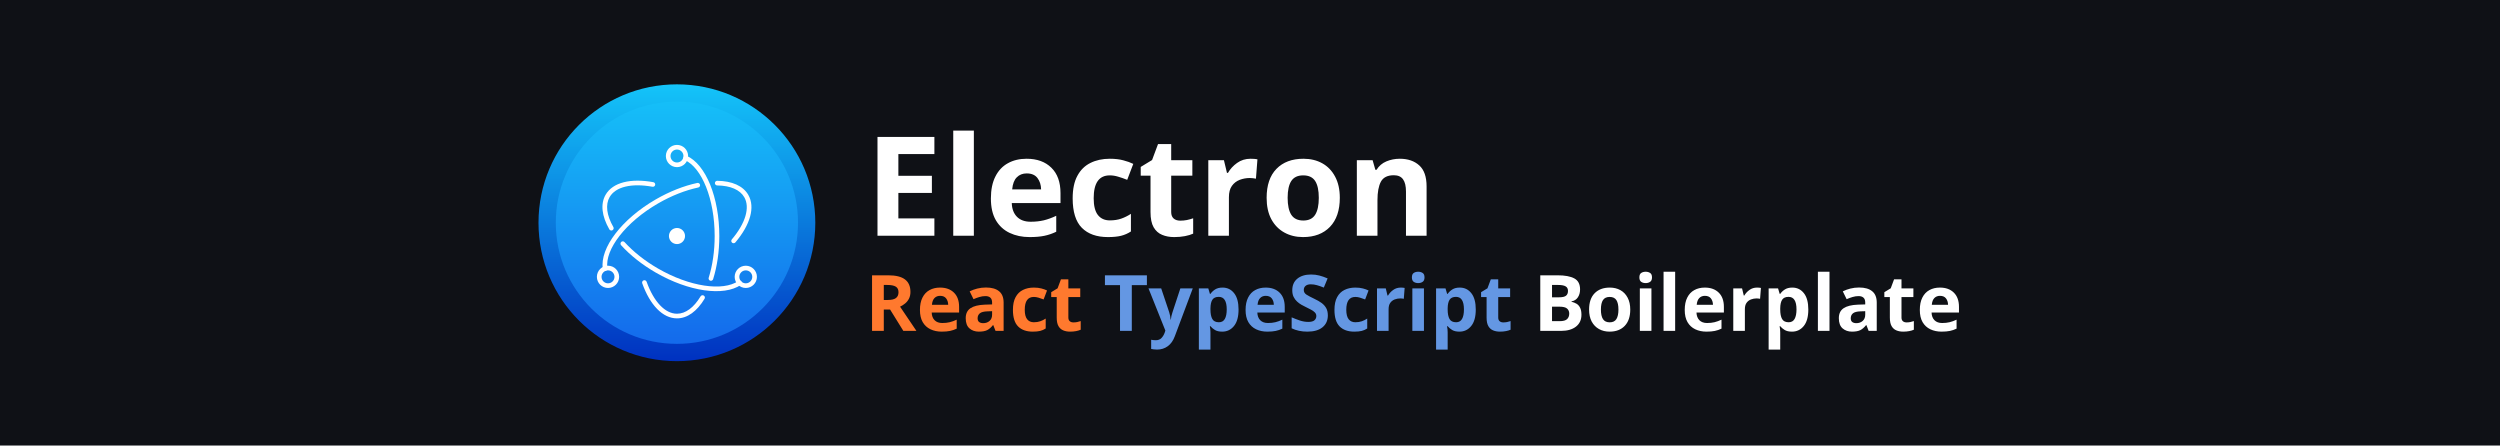 <svg width="2312" height="412" viewBox="0 0 2312 412" fill="none" xmlns="http://www.w3.org/2000/svg">
<rect width="2312" height="412" fill="#0F1116"/>
<circle cx="626" cy="206" r="120" fill="url(#paint0_linear_1_31)" stroke="url(#paint1_linear_1_31)" stroke-width="16"/>
<g filter="url(#filter0_d_1_31)">
<path d="M604.215 160.482C583.25 156.664 566.673 160.66 560.067 172.103C555.137 180.642 556.546 191.963 563.485 204.065C563.622 204.316 563.808 204.538 564.031 204.716C564.255 204.895 564.512 205.027 564.788 205.105C565.063 205.183 565.351 205.205 565.636 205.17C565.92 205.135 566.194 205.043 566.442 204.901C566.691 204.758 566.908 204.568 567.082 204.34C567.255 204.113 567.382 203.853 567.454 203.576C567.526 203.299 567.542 203.01 567.5 202.727C567.459 202.443 567.362 202.171 567.214 201.926C560.965 191.025 559.748 181.255 563.79 174.253C569.279 164.747 584.064 161.182 603.444 164.712C604.001 164.805 604.572 164.675 605.034 164.35C605.496 164.025 605.811 163.532 605.912 162.976C606.013 162.421 605.892 161.848 605.575 161.381C605.257 160.915 604.768 160.592 604.215 160.482V160.482ZM574.387 218.774C582.864 228.09 593.877 236.828 606.437 244.079C636.849 261.637 669.225 266.33 685.181 255.451C685.419 255.294 685.625 255.091 685.784 254.854C685.943 254.618 686.054 254.351 686.11 254.071C686.165 253.791 686.164 253.503 686.107 253.223C686.05 252.943 685.938 252.678 685.777 252.442C685.616 252.206 685.41 252.005 685.17 251.849C684.931 251.694 684.662 251.588 684.381 251.537C684.1 251.487 683.812 251.493 683.534 251.555C683.255 251.617 682.991 251.734 682.758 251.899C668.478 261.636 637.723 257.177 608.587 240.356C596.403 233.321 585.738 224.859 577.567 215.88C577.377 215.67 577.148 215.499 576.892 215.378C576.637 215.257 576.359 215.187 576.077 215.174C575.794 215.16 575.511 215.202 575.245 215.297C574.979 215.393 574.734 215.54 574.524 215.731C574.315 215.921 574.145 216.151 574.025 216.408C573.905 216.664 573.836 216.941 573.823 217.224C573.811 217.507 573.854 217.789 573.951 218.055C574.047 218.321 574.195 218.566 574.387 218.774V218.774Z" fill="white"/>
<path d="M680.091 216.159C693.818 199.942 698.611 183.631 692.018 172.213C687.167 163.81 676.912 159.373 663.282 159.196C662.717 159.197 662.175 159.42 661.773 159.817C661.372 160.214 661.142 160.753 661.135 161.318C661.128 161.883 661.343 162.428 661.734 162.836C662.126 163.243 662.661 163.48 663.226 163.495C675.484 163.655 684.32 167.477 688.295 174.363C693.771 183.847 689.496 198.392 676.809 213.381C676.622 213.596 676.481 213.846 676.392 214.116C676.303 214.386 676.268 214.671 676.29 214.955C676.312 215.238 676.39 215.514 676.52 215.768C676.649 216.021 676.828 216.246 677.045 216.43C677.262 216.613 677.513 216.752 677.784 216.838C678.055 216.924 678.341 216.955 678.624 216.93C678.907 216.905 679.183 216.824 679.435 216.692C679.686 216.559 679.909 216.378 680.091 216.159ZM644.811 161.198C632.399 163.857 619.188 169.057 606.5 176.382C575.106 194.508 554.627 221.235 557.471 240.615C557.509 240.897 557.602 241.168 557.746 241.414C557.89 241.659 558.081 241.874 558.308 242.045C558.535 242.216 558.794 242.341 559.07 242.411C559.346 242.482 559.633 242.497 559.914 242.455C560.196 242.414 560.466 242.317 560.71 242.17C560.954 242.024 561.166 241.83 561.334 241.601C561.503 241.371 561.624 241.111 561.691 240.834C561.758 240.558 561.77 240.271 561.725 239.99C559.199 222.783 578.612 197.448 608.65 180.106C620.958 172.999 633.751 167.965 645.712 165.402C645.992 165.347 646.258 165.236 646.495 165.077C646.732 164.918 646.934 164.714 647.091 164.475C647.248 164.237 647.356 163.97 647.409 163.69C647.462 163.409 647.458 163.121 647.398 162.842C647.339 162.563 647.224 162.299 647.061 162.065C646.898 161.83 646.69 161.631 646.449 161.478C646.209 161.325 645.94 161.221 645.659 161.173C645.377 161.125 645.089 161.133 644.811 161.198V161.198Z" fill="white"/>
<path d="M593.95 254.049C601.129 274.091 612.871 286.431 626.074 286.431C635.704 286.431 644.613 279.867 651.561 268.31C651.711 268.068 651.812 267.798 651.857 267.517C651.902 267.236 651.891 266.948 651.824 266.671C651.757 266.394 651.636 266.133 651.468 265.903C651.299 265.674 651.086 265.48 650.842 265.333C650.598 265.186 650.327 265.089 650.045 265.048C649.763 265.007 649.476 265.022 649.199 265.093C648.923 265.164 648.664 265.289 648.437 265.461C648.21 265.633 648.019 265.848 647.876 266.095C641.632 276.481 633.963 282.131 626.074 282.131C615.106 282.131 604.633 271.125 597.999 252.601C597.908 252.33 597.764 252.079 597.575 251.864C597.386 251.649 597.157 251.474 596.899 251.349C596.642 251.225 596.362 251.152 596.077 251.137C595.791 251.121 595.505 251.163 595.236 251.259C594.966 251.356 594.719 251.505 594.508 251.698C594.297 251.891 594.127 252.125 594.007 252.385C593.888 252.644 593.821 252.925 593.811 253.211C593.802 253.497 593.849 253.782 593.951 254.049H593.95ZM659.51 250.129C663.227 238.256 665.222 224.559 665.222 210.285C665.222 174.669 652.756 143.967 635.001 136.083C634.482 135.866 633.899 135.86 633.377 136.068C632.854 136.275 632.433 136.68 632.205 137.194C631.977 137.708 631.959 138.29 632.156 138.817C632.352 139.344 632.747 139.773 633.256 140.012C649.092 147.044 660.922 176.182 660.922 210.285C660.922 224.133 658.99 237.397 655.408 248.845C655.319 249.115 655.285 249.401 655.307 249.685C655.329 249.969 655.408 250.246 655.538 250.499C655.669 250.753 655.848 250.978 656.066 251.161C656.284 251.345 656.536 251.483 656.808 251.568C657.08 251.653 657.366 251.683 657.65 251.657C657.934 251.631 658.209 251.548 658.461 251.414C658.712 251.28 658.935 251.098 659.115 250.877C659.295 250.656 659.43 250.402 659.511 250.129H659.51ZM700 248.023C700 242.341 695.393 237.734 689.711 237.734C684.028 237.734 679.421 242.341 679.421 248.023C679.421 253.706 684.028 258.313 689.711 258.313C695.393 258.313 700 253.706 700 248.023ZM695.701 248.023C695.701 248.81 695.546 249.589 695.245 250.316C694.944 251.042 694.502 251.703 693.946 252.259C693.39 252.815 692.73 253.256 692.003 253.557C691.276 253.858 690.497 254.013 689.711 254.013C688.924 254.013 688.145 253.858 687.418 253.557C686.692 253.256 686.031 252.815 685.475 252.259C684.919 251.703 684.478 251.042 684.177 250.316C683.876 249.589 683.721 248.81 683.721 248.023C683.721 246.435 684.352 244.911 685.475 243.788C686.599 242.664 688.122 242.033 689.711 242.033C691.299 242.033 692.823 242.664 693.946 243.788C695.07 244.911 695.701 246.435 695.701 248.023ZM562.289 258.313C567.973 258.313 572.579 253.706 572.579 248.023C572.579 242.341 567.972 237.734 562.289 237.734C556.607 237.734 552 242.341 552 248.023C552 253.706 556.607 258.313 562.289 258.313ZM562.289 254.013C560.701 254.013 559.177 253.382 558.054 252.259C556.93 251.135 556.299 249.612 556.299 248.023C556.299 246.435 556.93 244.911 558.054 243.788C559.177 242.664 560.701 242.033 562.289 242.033C563.878 242.033 565.401 242.664 566.525 243.788C567.648 244.911 568.279 246.435 568.279 248.023C568.279 249.612 567.648 251.135 566.525 252.259C565.401 253.382 563.878 254.013 562.289 254.013V254.013Z" fill="white"/>
<path d="M626.074 146.579C631.757 146.579 636.363 141.972 636.363 136.289C636.363 130.607 631.757 126 626.074 126C620.391 126 615.785 130.607 615.785 136.289C615.785 141.972 620.391 146.579 626.074 146.579V146.579ZM626.074 142.279C624.486 142.279 622.962 141.648 621.839 140.525C620.715 139.401 620.084 137.878 620.084 136.289C620.084 134.701 620.715 133.177 621.839 132.054C622.962 130.93 624.486 130.299 626.074 130.299C627.663 130.299 629.186 130.93 630.31 132.054C631.433 133.177 632.064 134.701 632.064 136.289C632.064 137.878 631.433 139.401 630.31 140.525C629.186 141.648 627.663 142.279 626.074 142.279V142.279ZM627.645 217.562C623.627 218.43 619.667 215.876 618.798 211.857C618.381 209.927 618.748 207.911 619.818 206.252C620.887 204.593 622.572 203.426 624.502 203.009C628.521 202.14 632.48 204.694 633.351 208.713C634.219 212.732 631.665 216.692 627.645 217.562Z" fill="white"/>
</g>
<path d="M830.812 202H864.125V218H811.5V126.625H864.125V142.5H830.812V162.562H861.812V178.438H830.812V202ZM881.562 120.75H900.625V218H881.562V120.75ZM949.375 146.812C959.042 146.812 966.688 149.583 972.312 155.125C977.938 160.625 980.75 168.438 980.75 178.562V187.812H935.688C935.854 193.188 937.458 197.417 940.5 200.5C943.542 203.542 947.75 205.062 953.125 205.062C957.542 205.062 961.604 204.625 965.312 203.75C969.021 202.833 972.854 201.438 976.812 199.562V214.312C973.312 216.021 969.667 217.271 965.875 218.062C962.125 218.854 957.562 219.25 952.188 219.25C945.271 219.25 939.104 217.958 933.688 215.375C928.271 212.792 924.021 208.875 920.938 203.625C917.896 198.375 916.375 191.688 916.375 183.562C916.375 175.438 917.771 168.646 920.562 163.188C923.312 157.729 927.167 153.646 932.125 150.938C937.083 148.188 942.833 146.812 949.375 146.812ZM949.5 160.375C945.75 160.375 942.688 161.583 940.312 164C937.938 166.375 936.521 170.083 936.062 175.125H962.812C962.729 170.958 961.604 167.458 959.438 164.625C957.271 161.792 953.958 160.375 949.5 160.375ZM1024.62 219.25C1014.21 219.25 1006.17 216.396 1000.5 210.688C994.833 204.979 992 195.896 992 183.438C992 174.854 993.458 167.896 996.375 162.562C999.25 157.188 1003.27 153.229 1008.44 150.688C1013.6 148.104 1019.56 146.812 1026.31 146.812C1031.1 146.812 1035.27 147.292 1038.81 148.25C1042.35 149.167 1045.44 150.271 1048.06 151.562L1042.44 166.312C1039.44 165.104 1036.62 164.125 1034 163.375C1031.42 162.583 1028.85 162.188 1026.31 162.188C1016.4 162.188 1011.44 169.229 1011.44 183.312C1011.44 190.312 1012.73 195.479 1015.31 198.812C1017.94 202.146 1021.6 203.812 1026.31 203.812C1030.31 203.812 1033.85 203.271 1036.94 202.188C1040.02 201.104 1043 199.625 1045.88 197.75V214.062C1043 215.938 1039.96 217.271 1036.75 218.062C1033.54 218.854 1029.5 219.25 1024.62 219.25ZM1091.44 204.062C1093.56 204.062 1095.6 203.875 1097.56 203.5C1099.52 203.083 1101.48 202.542 1103.44 201.875V216.062C1101.4 217.021 1098.85 217.792 1095.81 218.375C1092.81 218.958 1089.52 219.25 1085.94 219.25C1081.73 219.25 1078 218.562 1074.75 217.188C1071.46 215.854 1068.83 213.521 1066.88 210.188C1064.96 206.854 1064 202.167 1064 196.125V162.438H1054.94V154.375L1065.44 148L1070.94 133.25H1083.12V148.125H1102.69V162.438H1083.12V196.125C1083.12 198.75 1083.88 200.729 1085.38 202.062C1086.92 203.396 1088.94 204.062 1091.44 204.062ZM1156.5 146.812C1157.42 146.812 1158.52 146.854 1159.81 146.938C1161.1 147.021 1162.12 147.167 1162.88 147.375L1161.5 165.25C1160.79 165.083 1159.88 164.938 1158.75 164.812C1157.67 164.688 1156.69 164.625 1155.81 164.625C1152.6 164.625 1149.5 165.188 1146.5 166.312C1143.5 167.479 1141.08 169.354 1139.25 171.938C1137.42 174.479 1136.5 177.979 1136.5 182.438V218H1117.44V148.125H1131.88L1134.69 159.875H1135.62C1137.67 156.292 1140.48 153.229 1144.06 150.688C1147.65 148.104 1151.79 146.812 1156.5 146.812ZM1239.06 182.938C1239.06 194.521 1236.02 203.479 1229.94 209.812C1223.85 216.104 1215.56 219.25 1205.06 219.25C1198.56 219.25 1192.77 217.833 1187.69 215C1182.6 212.167 1178.6 208.062 1175.69 202.688C1172.81 197.271 1171.38 190.688 1171.38 182.938C1171.38 171.312 1174.4 162.396 1180.44 156.188C1186.52 149.938 1194.85 146.812 1205.44 146.812C1211.98 146.812 1217.77 148.208 1222.81 151C1227.85 153.792 1231.81 157.896 1234.69 163.312C1237.6 168.729 1239.06 175.271 1239.06 182.938ZM1190.81 182.938C1190.81 189.854 1191.94 195.083 1194.19 198.625C1196.48 202.167 1200.19 203.938 1205.31 203.938C1210.35 203.938 1214 202.167 1216.25 198.625C1218.5 195.083 1219.62 189.854 1219.62 182.938C1219.62 176.021 1218.5 170.833 1216.25 167.375C1214 163.917 1210.31 162.188 1205.19 162.188C1200.15 162.188 1196.48 163.917 1194.19 167.375C1191.94 170.833 1190.81 176.021 1190.81 182.938ZM1294.5 146.812C1302 146.812 1308 148.854 1312.5 152.938C1317.04 156.979 1319.31 163.479 1319.31 172.438V218H1300.25V177.188C1300.25 172.146 1299.35 168.375 1297.56 165.875C1295.77 163.333 1292.92 162.062 1289 162.062C1283.21 162.062 1279.23 164.042 1277.06 168C1274.94 171.958 1273.88 177.667 1273.88 185.125V218H1254.81V148.125H1269.38L1271.94 157.062H1273C1275.21 153.479 1278.25 150.875 1282.12 149.25C1286 147.625 1290.12 146.812 1294.5 146.812Z" fill="white"/>
<path d="M806.469 306V254.602H821.445C828.453 254.602 833.621 255.879 836.949 258.434C840.301 260.965 841.977 264.82 841.977 270C841.977 272.32 841.531 274.371 840.641 276.152C839.75 277.91 838.566 279.398 837.09 280.617C835.637 281.836 834.066 282.832 832.379 283.605L847.496 306H835.402L823.168 286.277H817.332V306H806.469ZM820.637 263.531H817.332V277.418H820.883C824.469 277.418 827.035 276.82 828.582 275.625C830.152 274.43 830.938 272.648 830.938 270.281C830.938 267.844 830.094 266.109 828.406 265.078C826.742 264.047 824.152 263.531 820.637 263.531ZM869.328 265.957C874.766 265.957 879.066 267.516 882.23 270.633C885.395 273.727 886.977 278.121 886.977 283.816V289.02H861.629C861.723 292.043 862.625 294.422 864.336 296.156C866.047 297.867 868.414 298.723 871.438 298.723C873.922 298.723 876.207 298.477 878.293 297.984C880.379 297.469 882.535 296.684 884.762 295.629V303.926C882.793 304.887 880.742 305.59 878.609 306.035C876.5 306.48 873.934 306.703 870.91 306.703C867.02 306.703 863.551 305.977 860.504 304.523C857.457 303.07 855.066 300.867 853.332 297.914C851.621 294.961 850.766 291.199 850.766 286.629C850.766 282.059 851.551 278.238 853.121 275.168C854.668 272.098 856.836 269.801 859.625 268.277C862.414 266.73 865.648 265.957 869.328 265.957ZM869.398 273.586C867.289 273.586 865.566 274.266 864.23 275.625C862.895 276.961 862.098 279.047 861.84 281.883H876.887C876.84 279.539 876.207 277.57 874.988 275.977C873.77 274.383 871.906 273.586 869.398 273.586ZM911.797 265.887C917.094 265.887 921.137 267.035 923.926 269.332C926.738 271.605 928.145 275.098 928.145 279.809V306H920.656L918.582 300.656H918.301C916.613 302.789 914.832 304.336 912.957 305.297C911.082 306.234 908.516 306.703 905.258 306.703C901.766 306.703 898.859 305.695 896.539 303.68C894.242 301.664 893.094 298.523 893.094 294.258C893.094 290.086 894.559 287.016 897.488 285.047C900.418 283.078 904.812 281.977 910.672 281.742L917.492 281.531V279.809C917.492 277.723 916.953 276.211 915.875 275.273C914.797 274.312 913.297 273.832 911.375 273.832C909.453 273.832 907.578 274.113 905.75 274.676C903.945 275.215 902.129 275.883 900.301 276.68L896.75 269.438C898.836 268.383 901.168 267.527 903.746 266.871C906.348 266.215 909.031 265.887 911.797 265.887ZM917.492 291.023V287.789L913.309 287.93C909.863 288.023 907.461 288.645 906.102 289.793C904.766 290.941 904.098 292.453 904.098 294.328C904.098 295.969 904.578 297.141 905.539 297.844C906.5 298.523 907.754 298.863 909.301 298.863C911.598 298.863 913.531 298.184 915.102 296.824C916.695 295.465 917.492 293.531 917.492 291.023ZM955.109 306.703C949.25 306.703 944.727 305.098 941.539 301.887C938.352 298.676 936.758 293.566 936.758 286.559C936.758 281.73 937.578 277.816 939.219 274.816C940.836 271.793 943.098 269.566 946.004 268.137C948.91 266.684 952.262 265.957 956.059 265.957C958.754 265.957 961.098 266.227 963.09 266.766C965.082 267.281 966.816 267.902 968.293 268.629L965.129 276.926C963.441 276.246 961.859 275.695 960.383 275.273C958.93 274.828 957.488 274.605 956.059 274.605C950.48 274.605 947.691 278.566 947.691 286.488C947.691 290.426 948.418 293.332 949.871 295.207C951.348 297.082 953.41 298.02 956.059 298.02C958.309 298.02 960.301 297.715 962.035 297.105C963.77 296.496 965.445 295.664 967.062 294.609V303.785C965.445 304.84 963.734 305.59 961.93 306.035C960.125 306.48 957.852 306.703 955.109 306.703ZM992.691 298.16C993.887 298.16 995.035 298.055 996.137 297.844C997.238 297.609 998.34 297.305 999.441 296.93V304.91C998.293 305.449 996.863 305.883 995.152 306.211C993.465 306.539 991.613 306.703 989.598 306.703C987.23 306.703 985.133 306.316 983.305 305.543C981.453 304.793 979.977 303.48 978.875 301.605C977.797 299.73 977.258 297.094 977.258 293.695V274.746H972.16V270.211L978.066 266.625L981.16 258.328H988.016V266.695H999.02V274.746H988.016V293.695C988.016 295.172 988.438 296.285 989.281 297.035C990.148 297.785 991.285 298.16 992.691 298.16Z" fill="#FF792E"/>
<path d="M1060.65 263.672H1046.69V306H1035.79V263.672H1021.84V254.602H1060.65V263.672ZM1077.1 307.652L1077.73 305.719L1062.12 266.695H1073.87L1081.29 288.809C1081.99 290.895 1082.42 293.168 1082.59 295.629H1082.8C1082.94 294.387 1083.12 293.215 1083.36 292.113C1083.59 291.012 1083.91 289.91 1084.31 288.809L1091.59 266.695H1103.08L1086.45 311.027C1084.93 315.105 1082.75 318.164 1079.91 320.203C1077.08 322.266 1073.79 323.297 1070.04 323.297C1068.79 323.297 1067.74 323.227 1066.87 323.086C1066 322.969 1065.24 322.84 1064.59 322.699V314.191C1065.05 314.309 1065.68 314.414 1066.45 314.508C1067.22 314.602 1068.01 314.648 1068.8 314.648C1071.08 314.648 1072.86 313.957 1074.15 312.574C1075.44 311.215 1076.42 309.574 1077.1 307.652ZM1130.61 265.957C1135.02 265.957 1138.58 267.68 1141.3 271.125C1144.04 274.547 1145.41 279.598 1145.41 286.277C1145.41 293.004 1143.99 298.09 1141.16 301.535C1138.34 304.98 1134.72 306.703 1130.29 306.703C1127.48 306.703 1125.23 306.188 1123.54 305.156C1121.86 304.125 1120.48 302.965 1119.43 301.676H1118.87C1119.24 303.621 1119.43 305.543 1119.43 307.441V323.297H1108.71V266.695H1117.43L1118.94 271.793H1119.43C1120.48 270.223 1121.9 268.863 1123.68 267.715C1125.46 266.543 1127.77 265.957 1130.61 265.957ZM1127.13 274.535C1124.36 274.535 1122.39 275.414 1121.22 277.172C1120.07 278.93 1119.48 281.555 1119.43 285.047V286.207C1119.43 290.004 1119.99 292.922 1121.12 294.961C1122.24 297 1124.29 298.02 1127.27 298.02C1129.73 298.02 1131.55 297 1132.72 294.961C1133.89 292.922 1134.48 289.98 1134.48 286.137C1134.48 278.402 1132.03 274.535 1127.13 274.535ZM1170.48 265.957C1175.91 265.957 1180.21 267.516 1183.38 270.633C1186.54 273.727 1188.12 278.121 1188.12 283.816V289.02H1162.78C1162.87 292.043 1163.77 294.422 1165.48 296.156C1167.2 297.867 1169.56 298.723 1172.59 298.723C1175.07 298.723 1177.36 298.477 1179.44 297.984C1181.53 297.469 1183.68 296.684 1185.91 295.629V303.926C1183.94 304.887 1181.89 305.59 1179.76 306.035C1177.65 306.48 1175.08 306.703 1172.06 306.703C1168.17 306.703 1164.7 305.977 1161.65 304.523C1158.61 303.07 1156.21 300.867 1154.48 297.914C1152.77 294.961 1151.91 291.199 1151.91 286.629C1151.91 282.059 1152.7 278.238 1154.27 275.168C1155.82 272.098 1157.98 269.801 1160.77 268.277C1163.56 266.73 1166.8 265.957 1170.48 265.957ZM1170.55 273.586C1168.44 273.586 1166.71 274.266 1165.38 275.625C1164.04 276.961 1163.25 279.047 1162.99 281.883H1178.04C1177.99 279.539 1177.36 277.57 1176.14 275.977C1174.92 274.383 1173.05 273.586 1170.55 273.586ZM1227.99 291.727C1227.99 296.297 1226.35 299.941 1223.07 302.66C1219.79 305.355 1215.12 306.703 1209.08 306.703C1203.59 306.703 1198.74 305.672 1194.52 303.609V293.484C1196.96 294.539 1199.49 295.512 1202.12 296.402C1204.74 297.27 1207.34 297.703 1209.92 297.703C1212.62 297.703 1214.53 297.188 1215.65 296.156C1216.78 295.125 1217.34 293.824 1217.34 292.254C1217.34 290.988 1216.89 289.887 1216 288.949C1215.11 288.035 1213.92 287.18 1212.42 286.383C1210.94 285.586 1209.25 284.73 1207.36 283.816C1206.14 283.254 1204.84 282.574 1203.45 281.777C1202.07 280.98 1200.75 279.996 1199.48 278.824C1198.19 277.652 1197.14 276.223 1196.32 274.535C1195.5 272.848 1195.09 270.832 1195.09 268.488C1195.09 263.871 1196.64 260.285 1199.76 257.73C1202.9 255.152 1207.16 253.863 1212.52 253.863C1215.22 253.863 1217.76 254.18 1220.15 254.812C1222.54 255.422 1225.09 256.312 1227.78 257.484L1224.27 265.957C1221.9 264.996 1219.78 264.258 1217.9 263.742C1216.05 263.203 1214.14 262.934 1212.17 262.934C1210.11 262.934 1208.52 263.414 1207.39 264.375C1206.29 265.336 1205.74 266.59 1205.74 268.137C1205.74 269.965 1206.56 271.406 1208.2 272.461C1209.84 273.516 1212.27 274.805 1215.48 276.328C1218.08 277.547 1220.33 278.836 1222.23 280.195C1224.05 281.555 1225.47 283.148 1226.48 284.977C1227.49 286.805 1227.99 289.055 1227.99 291.727ZM1252.46 306.703C1246.6 306.703 1242.08 305.098 1238.89 301.887C1235.7 298.676 1234.11 293.566 1234.11 286.559C1234.11 281.73 1234.93 277.816 1236.57 274.816C1238.19 271.793 1240.45 269.566 1243.36 268.137C1246.26 266.684 1249.61 265.957 1253.41 265.957C1256.11 265.957 1258.45 266.227 1260.44 266.766C1262.43 267.281 1264.17 267.902 1265.64 268.629L1262.48 276.926C1260.79 276.246 1259.21 275.695 1257.73 275.273C1256.28 274.828 1254.84 274.605 1253.41 274.605C1247.83 274.605 1245.04 278.566 1245.04 286.488C1245.04 290.426 1245.77 293.332 1247.22 295.207C1248.7 297.082 1250.76 298.02 1253.41 298.02C1255.66 298.02 1257.65 297.715 1259.39 297.105C1261.12 296.496 1262.8 295.664 1264.41 294.609V303.785C1262.8 304.84 1261.09 305.59 1259.28 306.035C1257.48 306.48 1255.2 306.703 1252.46 306.703ZM1295.42 265.957C1295.94 265.957 1296.56 265.98 1297.29 266.027C1298.01 266.074 1298.59 266.156 1299.01 266.273L1298.23 276.328C1297.84 276.234 1297.32 276.152 1296.69 276.082C1296.08 276.012 1295.53 275.977 1295.04 275.977C1293.23 275.977 1291.48 276.293 1289.8 276.926C1288.11 277.582 1286.75 278.637 1285.72 280.09C1284.69 281.52 1284.17 283.488 1284.17 285.996V306H1273.45V266.695H1281.57L1283.15 273.305H1283.68C1284.83 271.289 1286.41 269.566 1288.43 268.137C1290.44 266.684 1292.77 265.957 1295.42 265.957ZM1311.56 251.297C1313.13 251.297 1314.49 251.672 1315.64 252.422C1316.81 253.148 1317.39 254.52 1317.39 256.535C1317.39 258.504 1316.81 259.875 1315.64 260.648C1314.49 261.422 1313.13 261.809 1311.56 261.809C1309.92 261.809 1308.54 261.422 1307.41 260.648C1306.29 259.875 1305.72 258.504 1305.72 256.535C1305.72 254.52 1306.29 253.148 1307.41 252.422C1308.54 251.672 1309.92 251.297 1311.56 251.297ZM1306.14 306V266.695H1316.87V306H1306.14ZM1349.98 265.957C1354.39 265.957 1357.95 267.68 1360.67 271.125C1363.41 274.547 1364.79 279.598 1364.79 286.277C1364.79 293.004 1363.37 298.09 1360.53 301.535C1357.72 304.98 1354.1 306.703 1349.67 306.703C1346.86 306.703 1344.61 306.188 1342.92 305.156C1341.23 304.125 1339.86 302.965 1338.8 301.676H1338.24C1338.62 303.621 1338.8 305.543 1338.8 307.441V323.297H1328.08V266.695H1336.8L1338.31 271.793H1338.8C1339.86 270.223 1341.28 268.863 1343.06 267.715C1344.84 266.543 1347.15 265.957 1349.98 265.957ZM1346.5 274.535C1343.74 274.535 1341.77 275.414 1340.6 277.172C1339.45 278.93 1338.85 281.555 1338.8 285.047V286.207C1338.8 290.004 1339.37 292.922 1340.49 294.961C1341.62 297 1343.67 298.02 1346.64 298.02C1349.11 298.02 1350.92 297 1352.09 294.961C1353.27 292.922 1353.85 289.98 1353.85 286.137C1353.85 278.402 1351.4 274.535 1346.5 274.535ZM1390.24 298.16C1391.43 298.16 1392.58 298.055 1393.68 297.844C1394.79 297.609 1395.89 297.305 1396.99 296.93V304.91C1395.84 305.449 1394.41 305.883 1392.7 306.211C1391.01 306.539 1389.16 306.703 1387.14 306.703C1384.78 306.703 1382.68 306.316 1380.85 305.543C1379 304.793 1377.52 303.48 1376.42 301.605C1375.34 299.73 1374.8 297.094 1374.8 293.695V274.746H1369.71V270.211L1375.61 266.625L1378.71 258.328H1385.56V266.695H1396.57V274.746H1385.56V293.695C1385.56 295.172 1385.98 296.285 1386.83 297.035C1387.7 297.785 1388.83 298.16 1390.24 298.16Z" fill="#6497E3"/>
<path d="M1443.68 306H1424.45V254.602H1440.44C1447.24 254.602 1452.41 255.562 1455.95 257.484C1459.48 259.406 1461.25 262.781 1461.25 267.609C1461.25 270.539 1460.56 273.012 1459.18 275.027C1457.82 277.043 1455.86 278.273 1453.31 278.719V279.07C1455.02 279.469 1456.58 280.078 1457.98 280.898C1459.39 281.742 1460.49 282.984 1461.29 284.625C1462.11 286.242 1462.52 288.398 1462.52 291.094C1462.52 295.758 1460.83 299.414 1457.46 302.062C1454.08 304.688 1449.49 306 1443.68 306ZM1441.07 263.531H1435.31V274.957H1441.64C1444.82 274.957 1447.03 274.465 1448.25 273.48C1449.46 272.496 1450.07 271.02 1450.07 269.051C1450.07 267.082 1449.35 265.676 1447.89 264.832C1446.46 263.965 1444.19 263.531 1441.07 263.531ZM1442.09 283.605H1435.31V297H1442.45C1445.7 297 1447.98 296.367 1449.27 295.102C1450.58 293.812 1451.23 292.113 1451.23 290.004C1451.23 288.082 1450.57 286.535 1449.23 285.363C1447.92 284.191 1445.54 283.605 1442.09 283.605ZM1507.66 286.277C1507.66 292.793 1505.95 297.832 1502.53 301.395C1499.11 304.934 1494.44 306.703 1488.54 306.703C1484.88 306.703 1481.62 305.906 1478.76 304.312C1475.9 302.719 1473.65 300.41 1472.01 297.387C1470.39 294.34 1469.59 290.637 1469.59 286.277C1469.59 279.738 1471.29 274.723 1474.68 271.23C1478.11 267.715 1482.79 265.957 1488.75 265.957C1492.43 265.957 1495.68 266.742 1498.52 268.312C1501.36 269.883 1503.58 272.191 1505.2 275.238C1506.84 278.285 1507.66 281.965 1507.66 286.277ZM1480.52 286.277C1480.52 290.168 1481.15 293.109 1482.42 295.102C1483.71 297.094 1485.79 298.09 1488.68 298.09C1491.51 298.09 1493.56 297.094 1494.83 295.102C1496.09 293.109 1496.73 290.168 1496.73 286.277C1496.73 282.387 1496.09 279.469 1494.83 277.523C1493.56 275.578 1491.49 274.605 1488.61 274.605C1485.77 274.605 1483.71 275.578 1482.42 277.523C1481.15 279.469 1480.52 282.387 1480.52 286.277ZM1521.93 251.297C1523.5 251.297 1524.86 251.672 1526.01 252.422C1527.18 253.148 1527.77 254.52 1527.77 256.535C1527.77 258.504 1527.18 259.875 1526.01 260.648C1524.86 261.422 1523.5 261.809 1521.93 261.809C1520.29 261.809 1518.91 261.422 1517.79 260.648C1516.66 259.875 1516.1 258.504 1516.1 256.535C1516.1 254.52 1516.66 253.148 1517.79 252.422C1518.91 251.672 1520.29 251.297 1521.93 251.297ZM1516.52 306V266.695H1527.24V306H1516.52ZM1538.46 251.297H1549.18V306H1538.46V251.297ZM1576.6 265.957C1582.04 265.957 1586.34 267.516 1589.5 270.633C1592.67 273.727 1594.25 278.121 1594.25 283.816V289.02H1568.9C1569 292.043 1569.9 294.422 1571.61 296.156C1573.32 297.867 1575.69 298.723 1578.71 298.723C1581.2 298.723 1583.48 298.477 1585.57 297.984C1587.65 297.469 1589.81 296.684 1592.04 295.629V303.926C1590.07 304.887 1588.02 305.59 1585.88 306.035C1583.77 306.48 1581.21 306.703 1578.18 306.703C1574.29 306.703 1570.82 305.977 1567.78 304.523C1564.73 303.07 1562.34 300.867 1560.61 297.914C1558.89 294.961 1558.04 291.199 1558.04 286.629C1558.04 282.059 1558.82 278.238 1560.39 275.168C1561.94 272.098 1564.11 269.801 1566.9 268.277C1569.69 266.73 1572.92 265.957 1576.6 265.957ZM1576.67 273.586C1574.56 273.586 1572.84 274.266 1571.5 275.625C1570.17 276.961 1569.37 279.047 1569.11 281.883H1584.16C1584.11 279.539 1583.48 277.57 1582.26 275.977C1581.04 274.383 1579.18 273.586 1576.67 273.586ZM1624.91 265.957C1625.42 265.957 1626.04 265.98 1626.77 266.027C1627.5 266.074 1628.07 266.156 1628.49 266.273L1627.72 276.328C1627.32 276.234 1626.8 276.152 1626.17 276.082C1625.56 276.012 1625.01 275.977 1624.52 275.977C1622.71 275.977 1620.97 276.293 1619.28 276.926C1617.59 277.582 1616.23 278.637 1615.2 280.09C1614.17 281.52 1613.66 283.488 1613.66 285.996V306H1602.93V266.695H1611.05L1612.64 273.305H1613.16C1614.31 271.289 1615.89 269.566 1617.91 268.137C1619.93 266.684 1622.26 265.957 1624.91 265.957ZM1657.53 265.957C1661.94 265.957 1665.5 267.68 1668.22 271.125C1670.96 274.547 1672.33 279.598 1672.33 286.277C1672.33 293.004 1670.91 298.09 1668.08 301.535C1665.27 304.98 1661.64 306.703 1657.21 306.703C1654.4 306.703 1652.15 306.188 1650.46 305.156C1648.78 304.125 1647.41 302.965 1646.35 301.676H1645.79C1646.16 303.621 1646.35 305.543 1646.35 307.441V323.297H1635.63V266.695H1644.35L1645.86 271.793H1646.35C1647.41 270.223 1648.82 268.863 1650.61 267.715C1652.39 266.543 1654.7 265.957 1657.53 265.957ZM1654.05 274.535C1651.29 274.535 1649.32 275.414 1648.14 277.172C1647 278.93 1646.4 281.555 1646.35 285.047V286.207C1646.35 290.004 1646.91 292.922 1648.04 294.961C1649.16 297 1651.21 298.02 1654.19 298.02C1656.65 298.02 1658.47 297 1659.64 294.961C1660.81 292.922 1661.4 289.98 1661.4 286.137C1661.4 278.402 1658.95 274.535 1654.05 274.535ZM1681.19 251.297H1691.91V306H1681.19V251.297ZM1719.27 265.887C1724.56 265.887 1728.61 267.035 1731.39 269.332C1734.21 271.605 1735.61 275.098 1735.61 279.809V306H1728.12L1726.05 300.656H1725.77C1724.08 302.789 1722.3 304.336 1720.43 305.297C1718.55 306.234 1715.98 306.703 1712.73 306.703C1709.23 306.703 1706.33 305.695 1704.01 303.68C1701.71 301.664 1700.56 298.523 1700.56 294.258C1700.56 290.086 1702.03 287.016 1704.96 285.047C1707.89 283.078 1712.28 281.977 1718.14 281.742L1724.96 281.531V279.809C1724.96 277.723 1724.42 276.211 1723.34 275.273C1722.27 274.312 1720.77 273.832 1718.84 273.832C1716.92 273.832 1715.05 274.113 1713.22 274.676C1711.41 275.215 1709.6 275.883 1707.77 276.68L1704.22 269.438C1706.3 268.383 1708.64 267.527 1711.21 266.871C1713.82 266.215 1716.5 265.887 1719.27 265.887ZM1724.96 291.023V287.789L1720.78 287.93C1717.33 288.023 1714.93 288.645 1713.57 289.793C1712.23 290.941 1711.57 292.453 1711.57 294.328C1711.57 295.969 1712.05 297.141 1713.01 297.844C1713.97 298.523 1715.22 298.863 1716.77 298.863C1719.07 298.863 1721 298.184 1722.57 296.824C1724.16 295.465 1724.96 293.531 1724.96 291.023ZM1763.18 298.16C1764.37 298.16 1765.52 298.055 1766.62 297.844C1767.72 297.609 1768.82 297.305 1769.93 296.93V304.91C1768.78 305.449 1767.35 305.883 1765.64 306.211C1763.95 306.539 1762.1 306.703 1760.08 306.703C1757.71 306.703 1755.62 306.316 1753.79 305.543C1751.94 304.793 1750.46 303.48 1749.36 301.605C1748.28 299.73 1747.74 297.094 1747.74 293.695V274.746H1742.64V270.211L1748.55 266.625L1751.64 258.328H1758.5V266.695H1769.5V274.746H1758.5V293.695C1758.5 295.172 1758.92 296.285 1759.77 297.035C1760.63 297.785 1761.77 298.16 1763.18 298.16ZM1794.01 265.957C1799.45 265.957 1803.75 267.516 1806.91 270.633C1810.07 273.727 1811.66 278.121 1811.66 283.816V289.02H1786.31C1786.4 292.043 1787.3 294.422 1789.02 296.156C1790.73 297.867 1793.09 298.723 1796.12 298.723C1798.6 298.723 1800.89 298.477 1802.97 297.984C1805.06 297.469 1807.21 296.684 1809.44 295.629V303.926C1807.47 304.887 1805.42 305.59 1803.29 306.035C1801.18 306.48 1798.61 306.703 1795.59 306.703C1791.7 306.703 1788.23 305.977 1785.18 304.523C1782.14 303.07 1779.75 300.867 1778.01 297.914C1776.3 294.961 1775.45 291.199 1775.45 286.629C1775.45 282.059 1776.23 278.238 1777.8 275.168C1779.35 272.098 1781.52 269.801 1784.3 268.277C1787.09 266.73 1790.33 265.957 1794.01 265.957ZM1794.08 273.586C1791.97 273.586 1790.25 274.266 1788.91 275.625C1787.57 276.961 1786.78 279.047 1786.52 281.883H1801.57C1801.52 279.539 1800.89 277.57 1799.67 275.977C1798.45 274.383 1796.59 273.586 1794.08 273.586Z" fill="white"/>
<defs>
<filter id="filter0_d_1_31" x="544" y="126" width="164" height="176.431" filterUnits="userSpaceOnUse" color-interpolation-filters="sRGB">
<feFlood flood-opacity="0" result="BackgroundImageFix"/>
<feColorMatrix in="SourceAlpha" type="matrix" values="0 0 0 0 0 0 0 0 0 0 0 0 0 0 0 0 0 0 127 0" result="hardAlpha"/>
<feOffset dy="8"/>
<feGaussianBlur stdDeviation="4"/>
<feComposite in2="hardAlpha" operator="out"/>
<feColorMatrix type="matrix" values="0 0 0 0 0 0 0 0 0 0 0 0 0 0 0 0 0 0 0.25 0"/>
<feBlend mode="normal" in2="BackgroundImageFix" result="effect1_dropShadow_1_31"/>
<feBlend mode="normal" in="SourceGraphic" in2="effect1_dropShadow_1_31" result="shape"/>
</filter>
<linearGradient id="paint0_linear_1_31" x1="626" y1="78" x2="626" y2="334" gradientUnits="userSpaceOnUse">
<stop stop-color="#15C5F9"/>
<stop offset="1" stop-color="#1464EB"/>
</linearGradient>
<linearGradient id="paint1_linear_1_31" x1="626" y1="78" x2="626" y2="334" gradientUnits="userSpaceOnUse">
<stop stop-color="#14C4F9"/>
<stop offset="1" stop-color="#0031C0"/>
</linearGradient>
</defs>
</svg>
